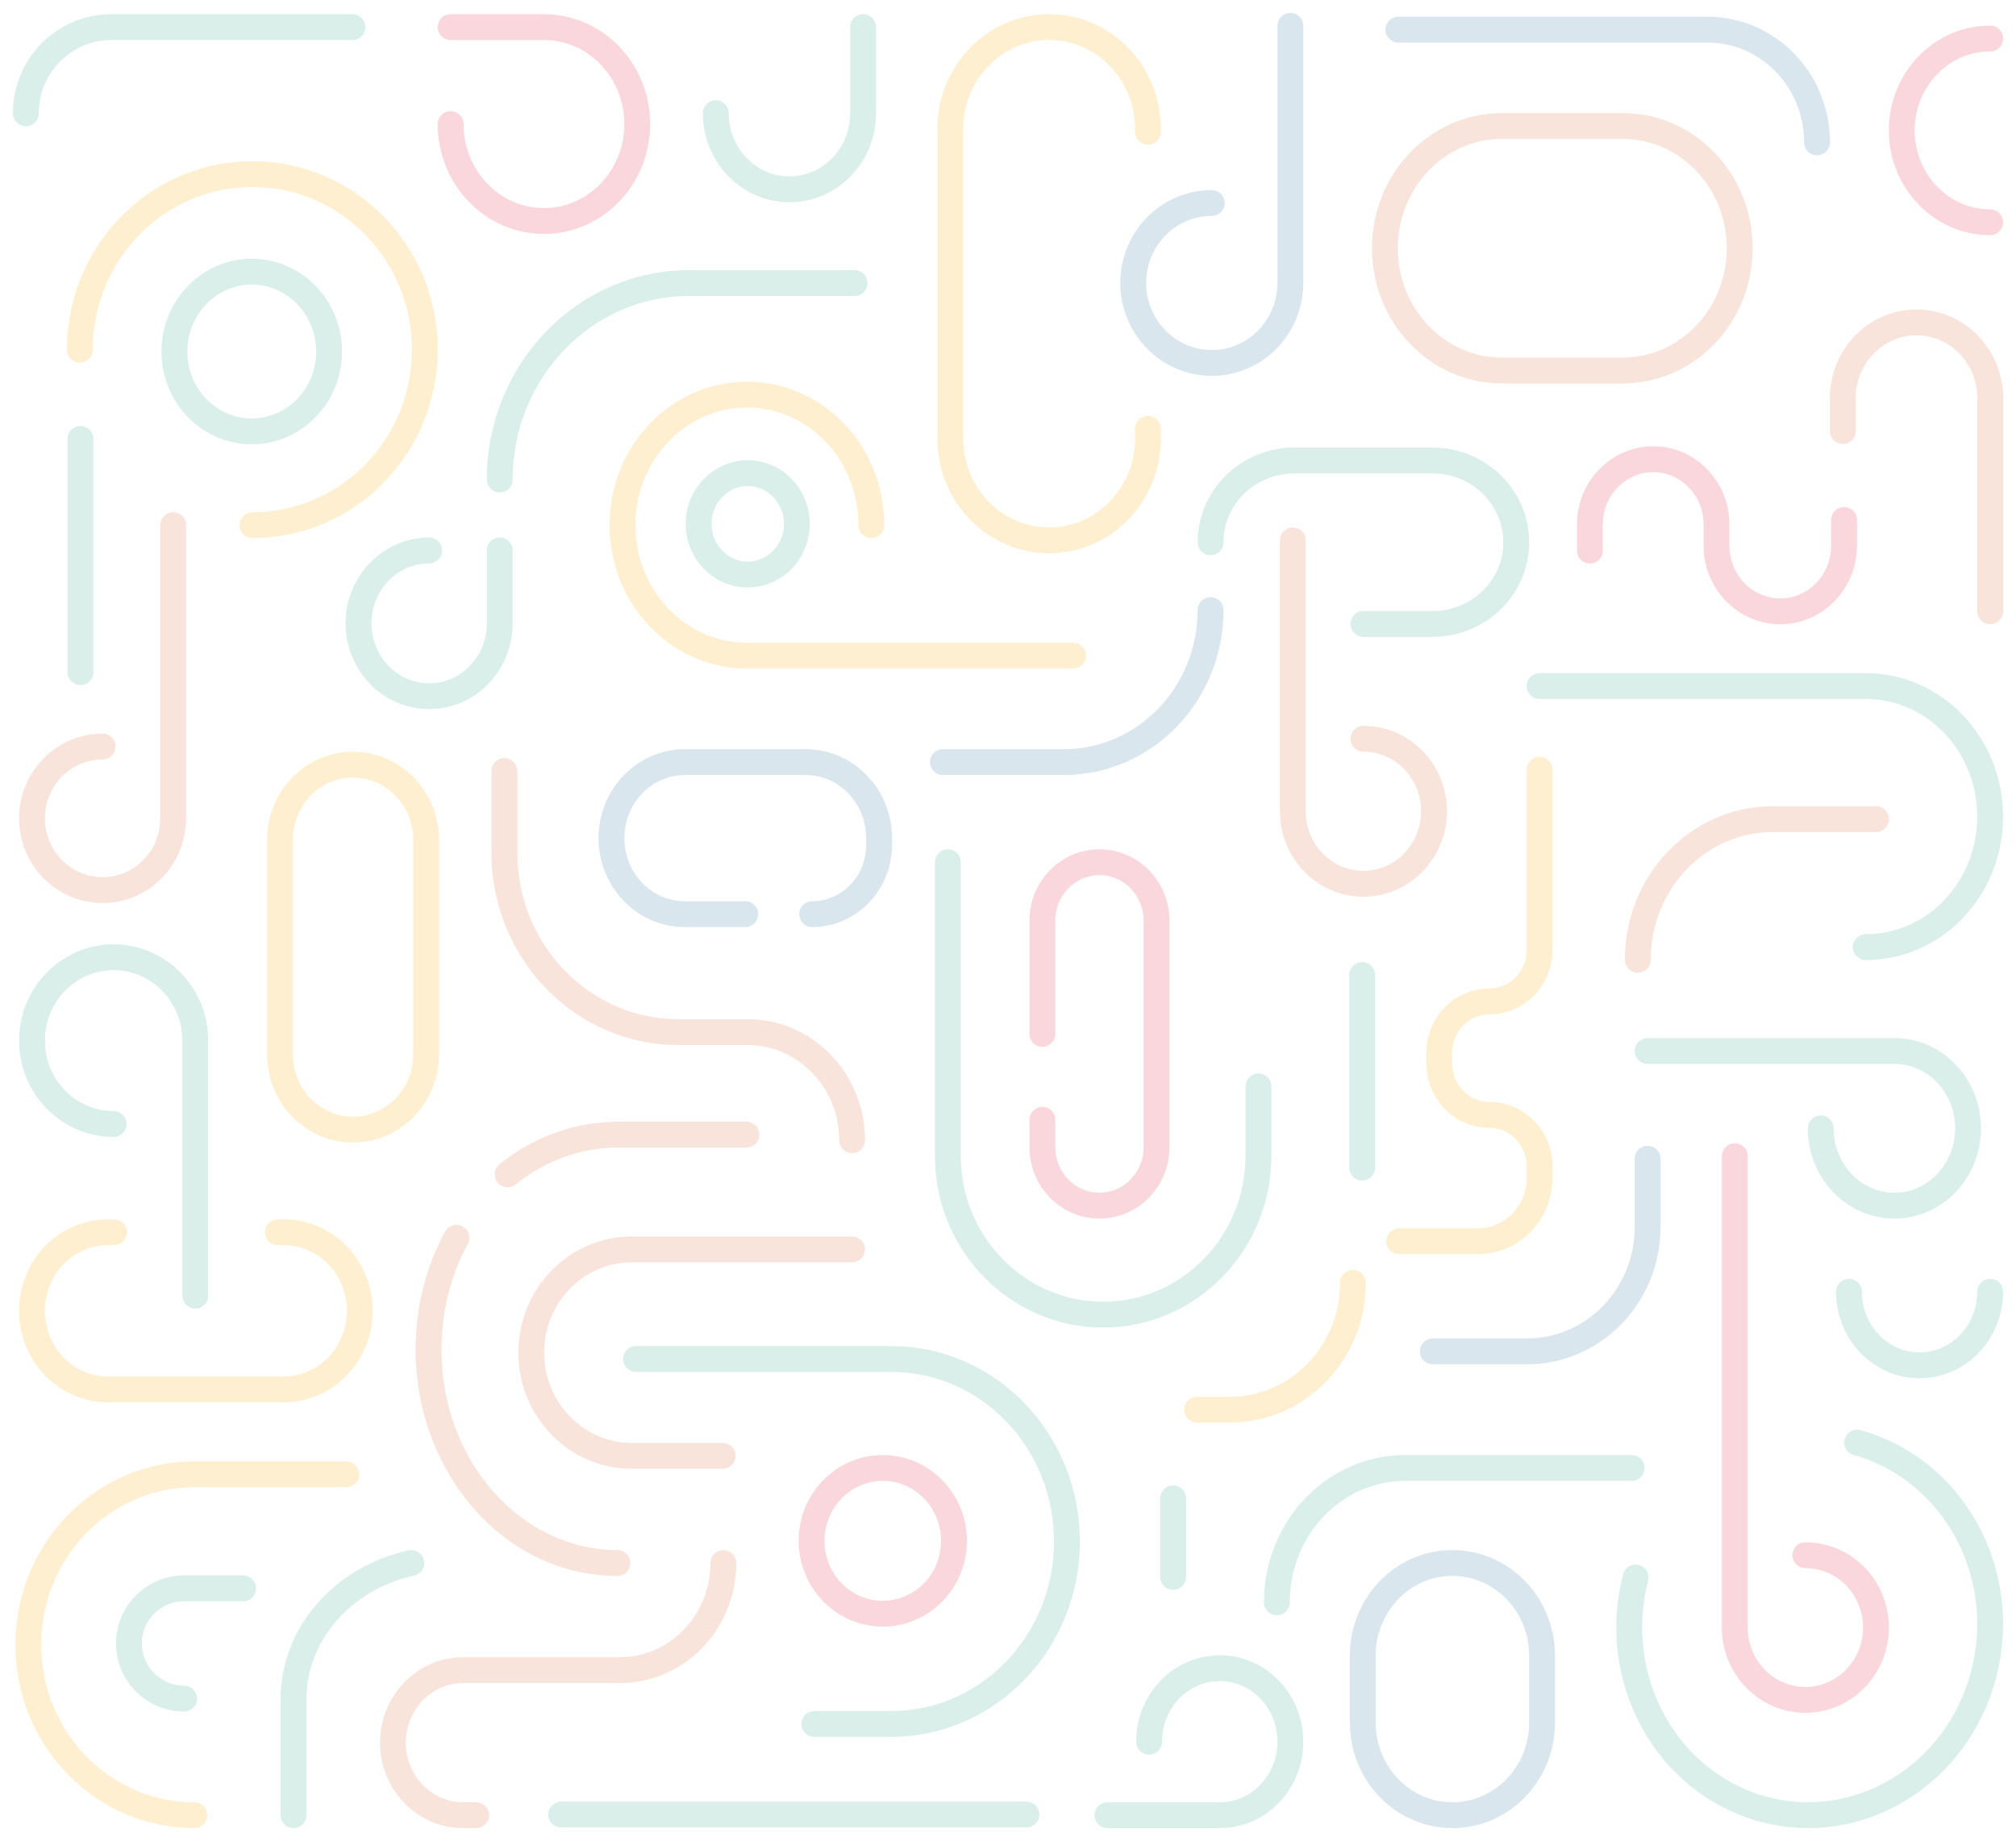 <svg width="1014" height="926" viewBox="0 0 1014 926" fill="none" xmlns="http://www.w3.org/2000/svg">
<g opacity="0.2" filter="url(#filter0_f)">
<path d="M1001 649.756C1001 670.174 985.104 686.725 965.494 686.725C945.884 686.725 929.988 670.174 929.988 649.756" stroke="#44AB96" stroke-width="13" stroke-linecap="round" stroke-linejoin="round"/>
<path d="M1001 111.796C976.443 111.796 956.54 91.106 956.54 65.585C956.54 40.063 976.443 19.374 1001 19.374" stroke="#E53855" stroke-width="13" stroke-linecap="round" stroke-linejoin="round"/>
<path d="M360.035 56.919C360.035 78.074 376.623 95.223 397.085 95.223C417.547 95.223 434.135 78.074 434.135 56.919V13.636" stroke="#44AB96" stroke-width="13" stroke-linecap="round" stroke-linejoin="round"/>
<path d="M97.743 912.999C51.623 912.999 14.235 874.62 14.235 827.27C14.235 779.92 51.623 741.541 97.743 741.541H174.168" stroke="#FFB017" stroke-width="13" stroke-linecap="round" stroke-linejoin="round"/>
<path d="M92.645 854.36C77.305 854.36 64.87 841.947 64.87 826.633C64.87 811.319 77.305 798.906 92.645 798.906H122.298" stroke="#44AB96" stroke-width="13" stroke-linecap="round" stroke-linejoin="round"/>
<path d="M177.255 13.637L55.995 13.636C32.249 13.636 13 33.042 13 56.979" stroke="#44AB96" stroke-width="13" stroke-linecap="round" stroke-linejoin="round"/>
<path d="M703.365 14.912L858.815 14.912C889.256 14.912 913.933 40.31 913.933 71.64" stroke="#4484AB" stroke-width="13" stroke-linecap="round" stroke-linejoin="round"/>
<path d="M1001 307.476V200.19C1001 179.181 984.409 162.15 963.95 162.15C943.491 162.15 926.9 179.181 926.9 200.19V216.796" stroke="#DA774A" stroke-width="13" stroke-linecap="round" stroke-linejoin="round"/>
<path d="M428.578 634.927C432.167 634.927 435.078 632.016 435.078 628.427C435.078 624.837 432.167 621.927 428.578 621.927V634.927ZM363.507 738.771C367.097 738.771 370.007 735.861 370.007 732.271C370.007 728.681 367.097 725.771 363.507 725.771V738.771ZM239.524 919.5C243.114 919.5 246.024 916.589 246.024 913C246.024 909.41 243.114 906.5 239.524 906.5V919.5ZM370.336 786.19C370.336 782.6 367.426 779.69 363.836 779.69C360.246 779.69 357.336 782.6 357.336 786.19H370.336ZM260.178 387.788C260.178 384.198 257.268 381.288 253.678 381.288C250.088 381.288 247.178 384.198 247.178 387.788H260.178ZM422.078 573.509C422.078 577.099 424.988 580.009 428.578 580.009C432.167 580.009 435.078 577.099 435.078 573.509H422.078ZM428.578 621.927H317.775V634.927H428.578V621.927ZM317.775 621.927C286.096 621.927 260.706 648.246 260.706 680.349H273.706C273.706 655.1 293.597 634.927 317.775 634.927V621.927ZM260.706 680.349C260.706 712.451 286.096 738.771 317.775 738.771V725.771C293.597 725.771 273.706 705.597 273.706 680.349H260.706ZM317.775 738.771H363.507V725.771H317.775V738.771ZM239.524 906.5H232.919V919.5H239.524V906.5ZM232.919 906.5C217.22 906.5 204.133 893.284 204.133 876.538H191.133C191.133 900.058 209.641 919.5 232.919 919.5V906.5ZM204.133 876.538C204.133 859.784 217.221 846.569 232.919 846.569V833.569C209.641 833.569 191.133 853.012 191.133 876.538H204.133ZM232.919 846.569H311.699V833.569H232.919V846.569ZM311.699 846.569C344.283 846.569 370.336 819.335 370.336 786.19H357.336C357.336 812.561 336.704 833.569 311.699 833.569V846.569ZM247.178 387.788V428.763H260.178V387.788H247.178ZM247.178 428.763C247.178 482.06 289.041 525.633 341.127 525.633V512.633C296.62 512.633 260.178 475.286 260.178 428.763H247.178ZM341.127 525.633H375.958V512.633H341.127V525.633ZM375.958 525.633C401.23 525.633 422.078 546.865 422.078 573.509H435.078C435.078 540.091 408.808 512.633 375.958 512.633V525.633Z" fill="#DA774A"/>
<path fill-rule="evenodd" clip-rule="evenodd" d="M376.09 288.991C389.731 288.991 400.79 277.577 400.79 263.496C400.79 249.415 389.731 238 376.09 238C362.448 238 351.39 249.415 351.39 263.496C351.39 277.577 362.448 288.991 376.09 288.991Z" stroke="#44AB96" stroke-width="13" stroke-linecap="round" stroke-linejoin="round"/>
<path fill-rule="evenodd" clip-rule="evenodd" d="M444.015 811.654C463.795 811.654 479.83 795.245 479.83 775.004C479.83 754.762 463.795 738.354 444.015 738.354C424.235 738.354 408.2 754.762 408.2 775.004C408.2 795.245 424.235 811.654 444.015 811.654Z" stroke="#E53855" stroke-width="13" stroke-linecap="round" stroke-linejoin="round"/>
<path fill-rule="evenodd" clip-rule="evenodd" d="M126.62 216.966C148.105 216.966 165.523 198.988 165.523 176.81C165.523 154.633 148.105 136.654 126.62 136.654C105.135 136.654 87.718 154.633 87.718 176.81C87.718 198.988 105.135 216.966 126.62 216.966Z" stroke="#44AB96" stroke-width="13" stroke-linecap="round" stroke-linejoin="round"/>
<path d="M126.929 264.133C174.844 264.133 213.687 224.609 213.687 175.854C213.687 127.099 174.844 87.575 126.929 87.575C79.013 87.575 40.17 127.099 40.17 175.854" stroke="#FFB017" stroke-width="13" stroke-linecap="round" stroke-linejoin="round"/>
<path d="M822.672 793.461C809.491 844.334 838.006 896.436 886.359 909.837C934.712 923.231 984.602 892.851 997.783 841.978C1010.96 791.105 982.449 739.006 934.096 725.606" stroke="#44AB96" stroke-width="13" stroke-linecap="round" stroke-linejoin="round"/>
<path d="M310.53 792.659C314.12 792.659 317.03 789.749 317.03 786.159C317.03 782.569 314.12 779.659 310.53 779.659V792.659ZM235.269 625.691C236.985 622.537 235.819 618.59 232.665 616.875C229.512 615.159 225.565 616.325 223.849 619.478L235.269 625.691ZM375.473 577.22C379.062 577.22 381.973 574.31 381.973 570.72C381.973 567.13 379.062 564.22 375.473 564.22V577.22ZM251.208 585.602C248.41 587.852 247.966 591.943 250.215 594.741C252.465 597.539 256.556 597.983 259.354 595.733L251.208 585.602ZM310.53 779.659C262.386 779.659 222.04 735.26 222.04 678.765H209.04C209.04 740.894 253.753 792.659 310.53 792.659V779.659ZM222.04 678.765C222.04 659.251 226.898 641.078 235.269 625.691L223.849 619.478C214.438 636.78 209.04 657.09 209.04 678.765H222.04ZM375.473 564.22H310.76V577.22H375.473V564.22ZM310.76 564.22C288.459 564.22 267.882 572.194 251.208 585.602L259.354 595.733C273.902 584.035 291.648 577.22 310.76 577.22V564.22Z" fill="#DA774A"/>
<path d="M215.849 276.881C196.239 276.881 180.343 293.29 180.343 313.531C180.343 333.773 196.239 350.181 215.849 350.181C235.459 350.181 251.355 333.773 251.355 313.531V276.881" stroke="#44AB96" stroke-width="13" stroke-linecap="round" stroke-linejoin="round"/>
<path d="M226.655 62.397C226.655 89.327 247.666 111.158 273.585 111.158C299.504 111.158 320.515 89.327 320.515 62.397C320.515 35.467 299.504 13.636 273.585 13.636H226.655" stroke="#E53855" stroke-width="13" stroke-linecap="round" stroke-linejoin="round"/>
<path d="M57.151 565.354C34.472 565.354 16.087 546.58 16.087 523.419C16.087 500.259 34.472 481.484 57.151 481.484C79.83 481.484 98.215 500.259 98.215 523.419V651.668" stroke="#44AB96" stroke-width="13" stroke-linecap="round" stroke-linejoin="round"/>
<path d="M915.778 567.532C915.778 589.005 932.371 606.413 952.835 606.413C973.299 606.413 989.885 589.005 989.885 567.532C989.885 546.059 973.299 528.651 952.835 528.651H828.718" stroke="#44AB96" stroke-width="13" stroke-linecap="round" stroke-linejoin="round"/>
<path d="M609.505 102.102C587.679 102.102 569.985 120.11 569.985 142.324C569.985 164.539 587.679 182.547 609.505 182.547C631.331 182.547 649.025 164.539 649.025 142.324V13" stroke="#4484AB" stroke-width="13" stroke-linecap="round" stroke-linejoin="round"/>
<path d="M577.962 876.031C577.962 855.613 593.871 839.062 613.494 839.062C633.118 839.062 649.025 855.613 649.025 876.031C649.025 896.448 633.118 913 613.494 913H557.018" stroke="#44AB96" stroke-width="13" stroke-linecap="round" stroke-linejoin="round"/>
<path d="M685.766 371.584C705.376 371.584 721.273 387.91 721.273 408.05C721.273 428.19 705.376 444.516 685.766 444.516C666.156 444.516 650.26 428.19 650.26 408.05V271.782" stroke="#DA774A" stroke-width="13" stroke-linecap="round" stroke-linejoin="round"/>
<path d="M51.594 375.491C31.984 375.491 16.087 391.656 16.087 411.597C16.087 431.538 31.984 447.702 51.594 447.702C71.203 447.702 87.1 431.538 87.1 411.597V264.133" stroke="#DA774A" stroke-width="13" stroke-linecap="round" stroke-linejoin="round"/>
<path d="M438.275 264.133C438.275 227.875 410.254 198.482 375.69 198.482C341.125 198.482 313.105 227.875 313.105 264.133C313.105 300.391 341.125 329.785 375.69 329.785H539.727" stroke="#FFB017" stroke-width="13" stroke-linecap="round" stroke-linejoin="round"/>
<path d="M938.412 476.385C972.983 476.385 1001 446.992 1001 410.734C1001 374.476 972.983 345.082 938.412 345.082H774.377" stroke="#44AB96" stroke-width="13" stroke-linecap="round" stroke-linejoin="round"/>
<path fill-rule="evenodd" clip-rule="evenodd" d="M696.573 124.862C696.573 90.892 722.964 63.354 755.52 63.354H816.083C848.641 63.354 875.03 90.892 875.03 124.862V124.862C875.03 158.833 848.641 186.371 816.083 186.371H755.52C722.964 186.371 696.573 158.833 696.573 124.862V124.862Z" stroke="#DA774A" stroke-width="13" stroke-linecap="round" stroke-linejoin="round"/>
<path fill-rule="evenodd" clip-rule="evenodd" d="M177.564 568.17C157.272 568.17 140.823 551.219 140.823 530.309V422.462C140.823 401.551 157.272 384.6 177.564 384.6V384.6C197.855 384.6 214.305 401.551 214.305 422.462V530.309C214.305 551.219 197.855 568.17 177.564 568.17V568.17Z" stroke="#FFB017" stroke-width="13" stroke-linecap="round" stroke-linejoin="round"/>
<path d="M524.29 520.047V463.106C524.29 446.854 537.146 433.68 553.004 433.68V433.68C568.862 433.68 581.718 446.854 581.718 463.106V576.987C581.718 593.239 568.862 606.413 553.004 606.413V606.413V606.413C537.146 606.413 524.29 593.239 524.29 576.987V563.23" stroke="#E53855" stroke-width="13" stroke-linecap="round" stroke-linejoin="round"/>
<path d="M577.395 215.646V220.61C577.395 248.871 555.14 271.781 527.686 271.781V271.781C500.233 271.781 477.978 248.871 477.978 220.61V64.807C477.978 36.546 500.233 13.636 527.686 13.636V13.636C555.14 13.636 577.395 36.546 577.395 64.807V66.335" stroke="#FFB017" stroke-width="13" stroke-linecap="round" stroke-linejoin="round"/>
<path d="M57.306 619.799H54.335C33.211 619.799 16.087 637.492 16.087 659.317V659.317C16.087 681.143 33.211 698.836 54.335 698.836H142.712C163.836 698.836 180.96 681.143 180.96 659.317V659.317C180.96 637.492 163.836 619.799 142.712 619.799H139.742" stroke="#FFB017" stroke-width="13" stroke-linecap="round" stroke-linejoin="round"/>
<path d="M476.742 433.68V581.323C476.742 625.454 511.715 661.229 554.856 661.229C597.997 661.229 632.97 625.454 632.97 581.323V546.44" stroke="#44AB96" stroke-width="13" stroke-linecap="round" stroke-linejoin="round"/>
<path d="M319.897 683.538H448.215C497.051 683.538 536.64 724.632 536.64 775.323C536.64 826.011 497.051 867.107 448.215 867.107H409.613" stroke="#44AB96" stroke-width="13" stroke-linecap="round" stroke-linejoin="round"/>
<path d="M374.855 459.813H344.482C324.084 459.813 307.548 442.69 307.548 421.569C307.548 400.448 324.084 383.325 344.482 383.325H405.228C425.626 383.325 442.163 400.448 442.163 421.569V424.967C442.163 444.212 427.095 459.813 408.509 459.813" stroke="#4484AB" stroke-width="13" stroke-linecap="round" stroke-linejoin="round"/>
<path d="M685.766 313.85H720.458C743.756 313.85 762.645 295.443 762.645 272.738C762.645 250.032 743.756 231.626 720.458 231.626H651.074C627.775 231.626 608.887 250.032 608.887 272.738" stroke="#44AB96" stroke-width="13" stroke-linecap="round" stroke-linejoin="round"/>
<path d="M429.812 142.391H346.647C294.019 142.391 251.355 186.623 251.355 241.187" stroke="#44AB96" stroke-width="13" stroke-linecap="round" stroke-linejoin="round"/>
<path d="M908.066 782.232C927.676 782.232 943.573 798.524 943.573 818.615C943.573 838.705 927.676 854.997 908.066 854.997C888.457 854.997 872.56 838.705 872.56 818.615V581.555" stroke="#E53855" stroke-width="13" stroke-linecap="round" stroke-linejoin="round"/>
<path d="M642.232 805.917C642.232 768.604 671.16 738.354 706.844 738.354H820.69" stroke="#44AB96" stroke-width="13" stroke-linecap="round" stroke-linejoin="round"/>
<path d="M474.272 383.326H535.018C575.815 383.326 608.887 349.081 608.887 306.838" stroke="#4484AB" stroke-width="13" stroke-linecap="round" stroke-linejoin="round"/>
<path d="M828.718 582.83V617.093C828.718 651.677 801.546 679.713 768.025 679.713H720.655" stroke="#4484AB" stroke-width="13" stroke-linecap="round" stroke-linejoin="round"/>
<path d="M943.572 412.009H891.698C854.185 412.009 823.777 443.685 823.777 482.759" stroke="#DA774A" stroke-width="13" stroke-linecap="round" stroke-linejoin="round"/>
<path d="M147.615 913V854.922C147.615 821.482 172.917 793.469 206.895 786.158" stroke="#44AB96" stroke-width="13" stroke-linecap="round" stroke-linejoin="round"/>
<path d="M40.479 220.79C40.479 226.726 40.479 301.451 40.479 338.071" stroke="#44AB96" stroke-width="13" stroke-linecap="round" stroke-linejoin="round"/>
<path d="M282.23 912.681C295.203 912.681 436.228 912.681 516.262 912.681" stroke="#44AB96" stroke-width="13" stroke-linecap="round" stroke-linejoin="round"/>
<path d="M685.149 490.408C685.149 495.311 685.149 557.04 685.149 587.292" stroke="#44AB96" stroke-width="13" stroke-linecap="round" stroke-linejoin="round"/>
<path d="M590.054 753.651C590.054 755.652 590.054 780.828 590.054 793.17" stroke="#44AB96" stroke-width="13" stroke-linecap="round" stroke-linejoin="round"/>
<path d="M780.878 387.15C780.878 383.56 777.967 380.65 774.378 380.65C770.788 380.65 767.878 383.56 767.878 387.15H780.878ZM703.722 617.828C700.132 617.828 697.222 620.738 697.222 624.328C697.222 627.918 700.132 630.828 703.722 630.828V617.828ZM602.095 702.534C598.505 702.534 595.595 705.444 595.595 709.034C595.595 712.624 598.505 715.534 602.095 715.534V702.534ZM686.993 645.255C686.993 641.665 684.083 638.755 680.493 638.755C676.903 638.755 673.993 641.665 673.993 645.255H686.993ZM767.878 387.15V477.871H780.878V387.15H767.878ZM767.878 477.871C767.878 488.7 759.347 497.208 749.144 497.208V510.208C766.813 510.208 780.878 495.59 780.878 477.871H767.878ZM749.144 497.208C731.471 497.208 717.41 511.838 717.41 529.555H730.41C730.41 518.722 738.943 510.208 749.144 510.208V497.208ZM717.41 529.555V534.916H730.41V529.555H717.41ZM717.41 534.916C717.41 552.632 731.471 567.263 749.144 567.263V554.263C738.943 554.263 730.41 545.749 730.41 534.916H717.41ZM749.144 567.263C759.344 567.263 767.878 575.777 767.878 586.61H780.878C780.878 568.893 766.816 554.263 749.144 554.263V567.263ZM767.878 586.61V592.545H780.878V586.61H767.878ZM767.878 592.545C767.878 606.657 756.75 617.828 743.349 617.828V630.828C764.222 630.828 780.878 613.54 780.878 592.545H767.878ZM743.349 617.828H727.274V630.828H743.349V617.828ZM727.274 617.828H703.722V630.828H727.274V617.828ZM602.095 715.534H618.629V702.534H602.095V715.534ZM618.629 715.534C656.571 715.534 686.993 683.881 686.993 645.255H673.993C673.993 677.078 649.021 702.534 618.629 702.534V715.534Z" fill="#FFB017"/>
<path d="M927.518 261.533V274.461C927.518 292.695 913.152 307.476 895.443 307.476V307.476C877.726 307.476 863.361 292.695 863.361 274.461V263.753C863.361 245.657 849.107 230.989 831.532 230.989V230.989C813.949 230.989 799.695 245.657 799.695 263.753V276.932" stroke="#E53855" stroke-width="13" stroke-linecap="round" stroke-linejoin="round"/>
<path fill-rule="evenodd" clip-rule="evenodd" d="M685.458 832.667C685.458 806.983 705.64 786.158 730.535 786.158V786.158C755.428 786.158 775.613 806.983 775.613 832.667V866.491C775.613 892.174 755.428 913 730.535 913V913C705.64 913 685.458 892.174 685.458 866.491V832.667Z" stroke="#4484AB" stroke-width="13" stroke-linecap="round" stroke-linejoin="round"/>
</g>
<defs>
<filter id="filter0_f" x="0.5" y="0.5" width="1013" height="925.009" filterUnits="userSpaceOnUse" color-interpolation-filters="sRGB">
<feFlood flood-opacity="0" result="BackgroundImageFix"/>
<feBlend mode="normal" in="SourceGraphic" in2="BackgroundImageFix" result="shape"/>
<feGaussianBlur stdDeviation="3" result="effect1_foregroundBlur"/>
</filter>
</defs>
</svg>
